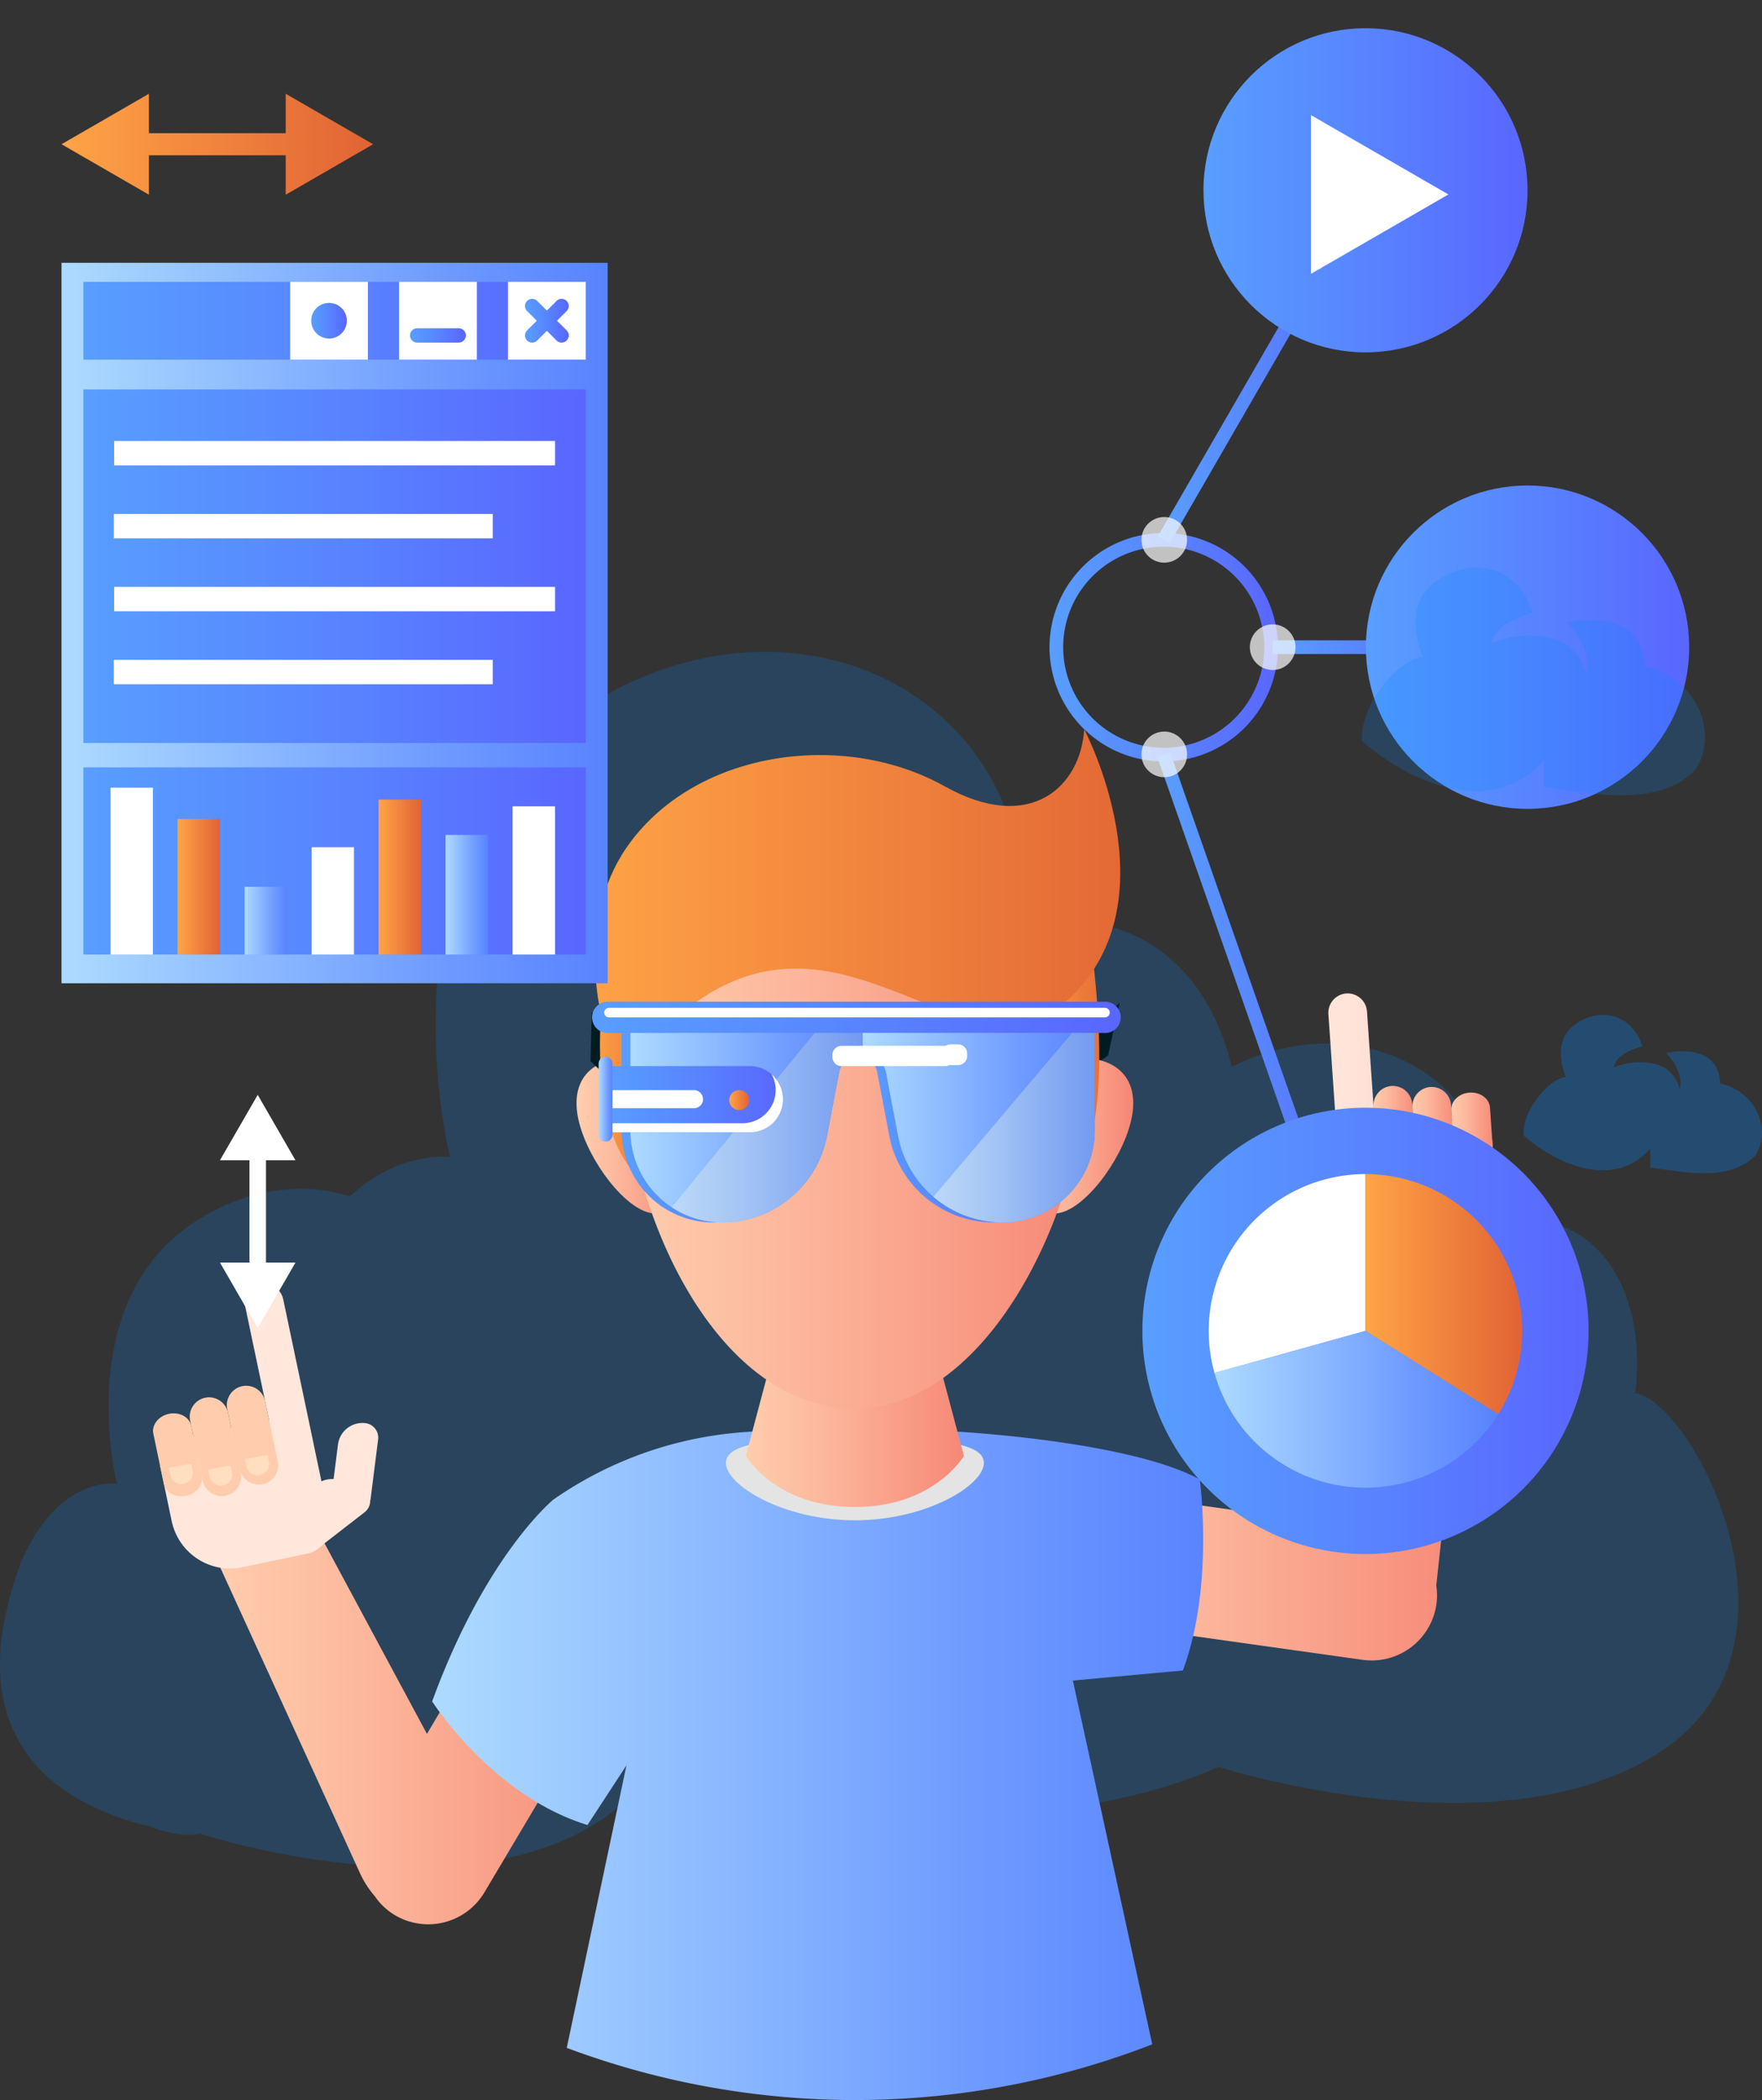 <svg xmlns="http://www.w3.org/2000/svg" xmlns:xlink="http://www.w3.org/1999/xlink" width="391.063" height="466" viewBox="0 0 391.063 466">
  <rect x="0" y="0" width="391.063" height="466" fill="#333333" stroke="none"/>
  <defs>
    <linearGradient id="linear-gradient" y1="0.5" x2="1" y2="0.5" gradientUnits="objectBoundingBox">
      <stop offset="0" stop-color="#ffcdad"/>
      <stop offset="0.389" stop-color="#fcb59a"/>
      <stop offset="1" stop-color="#f68876"/>
    </linearGradient>
    <linearGradient id="linear-gradient-3" y1="0.5" x2="1" y2="0.5" gradientUnits="objectBoundingBox">
      <stop offset="0" stop-color="#addbff"/>
      <stop offset="0.027" stop-color="#aad8ff"/>
      <stop offset="0.687" stop-color="#6f9bff"/>
      <stop offset="1" stop-color="#5883ff"/>
    </linearGradient>
    <linearGradient id="linear-gradient-8" y1="0.5" x2="1" y2="0.5" gradientUnits="objectBoundingBox">
      <stop offset="0" stop-color="#ffa446"/>
      <stop offset="1" stop-color="#e16334"/>
    </linearGradient>
    <linearGradient id="linear-gradient-11" y1="0.5" x2="1" y2="0.5" gradientUnits="objectBoundingBox">
      <stop offset="0" stop-color="#589eff"/>
      <stop offset="0.469" stop-color="#5886ff"/>
      <stop offset="1" stop-color="#5966ff"/>
    </linearGradient>
    <linearGradient id="linear-gradient-16" y1="0.5" x2="1" y2="0.5" gradientUnits="objectBoundingBox">
      <stop offset="0" stop-color="#bcd9f7"/>
      <stop offset="0.366" stop-color="#a4c5f5"/>
      <stop offset="1" stop-color="#729af0"/>
    </linearGradient>
    <linearGradient id="linear-gradient-19" x1="0" y1="0.5" x2="1" y2="0.5" xlink:href="#linear-gradient-8"/>
    <linearGradient id="linear-gradient-20" x1="0" y1="0.5" x2="1" y2="0.5" xlink:href="#linear-gradient-3"/>
    <linearGradient id="linear-gradient-21" y1="0.5" x2="1" y2="0.5" gradientUnits="objectBoundingBox">
      <stop offset="0" stop-color="#ffe7db"/>
      <stop offset="0.326" stop-color="#ffe4d9"/>
      <stop offset="0.557" stop-color="#ffdbd1"/>
      <stop offset="0.759" stop-color="#ffcbc5"/>
      <stop offset="0.943" stop-color="#ffb5b4"/>
      <stop offset="1" stop-color="#ffadad"/>
    </linearGradient>
    <linearGradient id="linear-gradient-22" x1="0" y1="0.5" x2="1" y2="0.5" xlink:href="#linear-gradient"/>
    <linearGradient id="linear-gradient-23" x1="0" y1="0.5" x2="1" y2="0.5" xlink:href="#linear-gradient"/>
    <linearGradient id="linear-gradient-25" x1="4.267" y1="0.955" x2="5.284" y2="0.955" xlink:href="#linear-gradient-21"/>
    <linearGradient id="linear-gradient-26" x1="18.793" y1="1.788" x2="19.63" y2="1.788" xlink:href="#linear-gradient"/>
    <linearGradient id="linear-gradient-27" x1="20.275" y1="1.681" x2="21.111" y2="1.681" xlink:href="#linear-gradient"/>
    <linearGradient id="linear-gradient-28" x1="22.769" y1="1.778" x2="23.63" y2="1.778" xlink:href="#linear-gradient"/>
    <linearGradient id="linear-gradient-34" x1="0" xlink:href="#linear-gradient-11"/>
  </defs>
  <g id="AR_for_training" transform="translate(-24.503 88.5)">
    <g id="Group_3801" data-name="Group 3801" transform="translate(24.503 56.146)">
      <path id="Path_8279" data-name="Path 8279" d="M387.421,262.5c2.679-21.321-7.292-41.941-30.758-38.214.64-32.812-31.063-48.195-58.777-34.176-5.006-20.859-20.125-35.909-45.851-31.815,1.051-54.324-55.817-77.491-100.227-46.17C107.34,143.369,124.4,210.173,124.4,210.173s-10.808-1.769-22.249,8.643c-10.873-3.423-24.011-1.66-35.687,6.571-25.945,18.234-16,57.224-16,57.224s-12.668-2.1-21.1,16.94C16.185,334.207,32.33,349.1,47.782,355.437v.045a63.3,63.3,0,0,0,9.935,3.134c6.8,2.826,11.13,1.627,11.13,1.627s51.865,17.038,84.733-.428c.035-.047.1-.047.141-.1,1.117-.578,2.171-1.194,3.222-1.856a33.52,33.52,0,0,0,11.116-11.218c25.04,6.411,83.665,17.894,126.883-1.2,8,2.445,59.89,17.19,93.772-.817.04-.052.119-.052.167-.11,1.253-.645,2.435-1.334,3.6-2.079C428.957,319.368,400.227,264.257,387.421,262.5Z" transform="translate(-24.503 -98.01)" fill="#08f" opacity="0.2"/>
    </g>
    <g id="Group_3814" data-name="Group 3814" transform="translate(58.469 73.34)">
      <path id="Path_8280" data-name="Path 8280" d="M503.612,278.3a11.487,11.487,0,1,0-22.75-3.2L469.9,338.369l-46.905-6.589a14.469,14.469,0,1,0-4.025,28.656l60.338,8.476a14.513,14.513,0,0,0,16.34-12.316,14.277,14.277,0,0,0-.035-4.213c.012-.1.035-.2.046-.306Z" transform="translate(-210.816 -162.43)" fill="url(#linear-gradient)"/>
      <path id="Path_8281" data-name="Path 8281" d="M238.919,374.716a14.511,14.511,0,0,0-19.83,5.044l-19.008,31.97-25.119-46.743a11.487,11.487,0,1,0-20.575,10.22l30.859,67.482a21.222,21.222,0,0,0,3.277,5.079,14.284,14.284,0,0,0,4.471,4.2,14.511,14.511,0,0,0,19.83-5.044l31.138-52.375A14.512,14.512,0,0,0,238.919,374.716Z" transform="translate(-139.292 -188.822)" fill="url(#linear-gradient)"/>
      <path id="Path_8282" data-name="Path 8282" d="M336.746,339.177h-45.84a84.586,84.586,0,0,0-43.86,15.045s-15,12.156-26.932,44.8c0,0,13.317,20.955,34.477,27.431l8.647-13.239L249.99,475.906a182.424,182.424,0,0,0,129.945-.78L362.318,394.4l24.417-2.232c7-18.843,3.746-42.4,3.746-42.4C374.738,341.21,336.746,339.177,336.746,339.177Z" transform="translate(-158.167 -183.323)" fill="url(#linear-gradient-3)"/>
      <path id="Path_8283" data-name="Path 8283" d="M368.228,346.7c0,5-12.819,12.751-28.629,12.751s-28.627-7.748-28.627-12.749,12.817-5.367,28.627-5.367S368.228,341.7,368.228,346.7Z" transform="translate(-183.831 -183.934)" fill="#e4e4e4"/>
      <path id="Path_8284" data-name="Path 8284" d="M341.34,345.884c17.635,0,24.2-11.349,24.2-11.349l-8.194-30.8-16.007,4.68-16.008-4.68-8.194,30.8S323.7,345.884,341.34,345.884Z" transform="translate(-185.573 -173.313)" fill="url(#linear-gradient)"/>
      <g id="Group_3811" data-name="Group 3811" transform="translate(93.988)">
        <path id="Path_8285" data-name="Path 8285" d="M285.222,233.9c3.586,9.194,3.72,22-1.479,24.024s-13.766-7.488-17.352-16.681-.832-14.588,4.368-16.614S281.637,224.708,285.222,233.9Z" transform="translate(-264.768 -150.768)" fill="url(#linear-gradient)"/>
        <path id="Path_8286" data-name="Path 8286" d="M269.375,209.393l25.736,28.941a8.912,8.912,0,0,1,2.246,5.367l.552,8.844a2.3,2.3,0,0,1-2.146,2.435h0a2.3,2.3,0,0,1-2.438-2.15l-.413-6.6a8.891,8.891,0,0,0-2.742-5.884L269.107,220.3Z" transform="translate(-265.994 -146.665)" fill="#001c22"/>
        <path id="Path_8287" data-name="Path 8287" d="M418.567,206.6l-31.029,25.486a8.9,8.9,0,0,0-3.041,4.958l-1.9,8.653a2.3,2.3,0,0,0,1.749,2.736h0a2.3,2.3,0,0,0,2.737-1.749l1.422-6.458a8.9,8.9,0,0,1,3.614-5.4L416,218.264Z" transform="translate(-298.033 -145.877)" fill="#001c22"/>
        <path id="Path_8288" data-name="Path 8288" d="M407.449,233.9c-3.585,9.194-3.722,22,1.479,24.024s13.765-7.488,17.35-16.682.834-14.587-4.368-16.614S411.034,224.706,407.449,233.9Z" transform="translate(-304.342 -150.768)" fill="url(#linear-gradient)"/>
        <g id="Group_3803" data-name="Group 3803" transform="translate(3.997 21.887)">
          <rect id="Rectangle_1413" data-name="Rectangle 1413" width="116" height="138" transform="translate(0.05 0.272)" fill="none" opacity="0.36"/>
          <g id="Group_3802" data-name="Group 3802" transform="translate(6.996 4.508)">
            <path id="Path_8289" data-name="Path 8289" d="M381.77,209.23c0,27.875-20.647,73.838-50.839,73.838-31.834,0-50.842-45.964-50.842-73.837a50.842,50.842,0,0,1,101.681,0Z" transform="translate(-280.089 -158.757)" fill="url(#linear-gradient)"/>
          </g>
        </g>
        <path id="Path_8290" data-name="Path 8290" d="M272.282,208.545s-2.684,27.276,8.867,36.445c0,0,8.12-8.519,8.693-34.678C289.841,210.311,288.495,198.6,272.282,208.545Z" transform="translate(-266.814 -145.294)" fill="url(#linear-gradient-8)"/>
        <path id="Path_8291" data-name="Path 8291" d="M418.519,188.33s6.431,42.286-5.12,51.454c0,0-8.009-8.519-8.581-34.679C404.818,205.1,402.306,178.381,418.519,188.33Z" transform="translate(-304.286 -140.088)" fill="url(#linear-gradient-8)"/>
        <path id="Path_8292" data-name="Path 8292" d="M271.853,185.223s-5.468-20.776,5.526-36.857c14.836-21.7,48.1-26.4,70.7-13.759,19.087,10.675,30.193,0,30.986-12.636,0,0,19.889,37.6-3.083,59.519s-50.682-26.28-86.564,3.733C289.412,185.223,280.63,191.428,271.853,185.223Z" transform="translate(-266.385 -121.972)" fill="url(#linear-gradient-8)"/>
        <g id="Group_3810" data-name="Group 3810" transform="translate(1.492 60.44)">
          <g id="Group_3804" data-name="Group 3804" transform="translate(1.96)">
            <path id="Path_8293" data-name="Path 8293" d="M278.727,215.874v21.632a20.406,20.406,0,0,0,20.406,20.408h0a23.668,23.668,0,0,0,23.25-19.245l2.661-13.994a5.306,5.306,0,0,1,5.207-4.312h0v-4.488H278.727Z" transform="translate(-272.162 -208.935)" fill="url(#linear-gradient-11)"/>
            <path id="Path_8294" data-name="Path 8294" d="M402.063,215.874v21.632a20.406,20.406,0,0,1-20.405,20.407h0a23.668,23.668,0,0,1-23.251-19.245l-2.661-13.994a5.3,5.3,0,0,0-5.209-4.312h0v-4.488h51.528Z" transform="translate(-292.445 -208.935)" fill="url(#linear-gradient-11)"/>
            <path id="Path_8295" data-name="Path 8295" d="M383.447,213.143h-110.4a3.478,3.478,0,0,1-3.469-3.469h0a3.48,3.48,0,0,1,3.469-3.469h110.4a3.48,3.48,0,0,1,3.469,3.47h0A3.478,3.478,0,0,1,383.447,213.143Z" transform="translate(-269.578 -206.204)" fill="url(#linear-gradient-11)"/>
            <path id="Path_8296" data-name="Path 8296" d="M281.427,215.874v21.632a20.407,20.407,0,0,0,20.407,20.408h0a23.671,23.671,0,0,0,23.251-19.245l2.661-13.994a5.3,5.3,0,0,1,5.207-4.312h0v-4.488H281.427Z" transform="translate(-272.925 -208.935)" fill="url(#linear-gradient-3)"/>
            <path id="Path_8297" data-name="Path 8297" d="M404.765,215.874v21.632a20.406,20.406,0,0,1-20.407,20.407h0a23.666,23.666,0,0,1-23.249-19.245l-2.663-13.994a5.306,5.306,0,0,0-5.208-4.312h0v-4.488h51.527Z" transform="translate(-293.208 -208.935)" fill="url(#linear-gradient-3)"/>
            <path id="Path_8298" data-name="Path 8298" d="M294.232,254.545a20.31,20.31,0,0,0,11.219,3.369h0A23.671,23.671,0,0,0,328.7,238.668l2.661-13.994a5.3,5.3,0,0,1,5.207-4.312v-4.488H325.929Z" transform="translate(-276.542 -208.936)" fill="url(#linear-gradient-16)"/>
            <path id="Path_8299" data-name="Path 8299" d="M410.963,237.506V215.874H405.93l-30.747,36.349a23.6,23.6,0,0,0,15.373,5.69h0A20.407,20.407,0,0,0,410.963,237.506Z" transform="translate(-299.407 -208.935)" fill="url(#linear-gradient-16)"/>
            <path id="Path_8300" data-name="Path 8300" d="M384.469,210.209H274.38a1.057,1.057,0,0,1-1.056-1.055h0a1.058,1.058,0,0,1,1.056-1.054h110.09a1.061,1.061,0,0,1,1.058,1.054h0A1.061,1.061,0,0,1,384.469,210.209Z" transform="translate(-270.636 -206.739)" fill="#fff"/>
          </g>
          <g id="Group_3809" data-name="Group 3809" transform="translate(0 8.214)">
            <rect id="Rectangle_1414" data-name="Rectangle 1414" width="51" height="28" transform="translate(-0.444 -0.495)" fill="none" opacity="0.4"/>
            <g id="Group_3808" data-name="Group 3808" transform="translate(3.423 3.995)">
              <g id="Group_3807" data-name="Group 3807">
                <path id="Path_8301" data-name="Path 8301" d="M305.787,240.8h-32.04V226.114h32.04a7.368,7.368,0,0,1,7.347,7.347h0A7.367,7.367,0,0,1,305.787,240.8Z" transform="translate(-272.219 -224.037)" fill="url(#linear-gradient-11)"/>
                <g id="Group_3805" data-name="Group 3805" transform="translate(1.529 7.417)">
                  <path id="Path_8302" data-name="Path 8302" d="M293.371,237.568H273.748v-4.012h19.623a2.014,2.014,0,0,1,2.01,2.008h0A2.014,2.014,0,0,1,293.371,237.568Z" transform="translate(-273.748 -233.555)" fill="#fff"/>
                </g>
                <path id="Path_8303" data-name="Path 8303" d="M316.438,235.772a2.218,2.218,0,1,1-2.218-2.217A2.22,2.22,0,0,1,316.438,235.772Z" transform="translate(-283.024 -226.138)" fill="url(#linear-gradient-19)"/>
                <g id="Group_3806" data-name="Group 3806" transform="translate(1.528 3.88)">
                  <path id="Path_8304" data-name="Path 8304" d="M310.587,228.627a7.286,7.286,0,0,1,.913,3.536,7.367,7.367,0,0,1-7.346,7.345H273.747v2.007h32.04a7.333,7.333,0,0,0,4.8-12.888Z" transform="translate(-273.747 -228.627)" fill="#fff"/>
                </g>
                <path id="Path_8305" data-name="Path 8305" d="M273.146,242.067h0a1.536,1.536,0,0,1-1.529-1.53V224.749a1.534,1.534,0,0,1,1.529-1.53h0a1.533,1.533,0,0,1,1.529,1.53v15.789A1.535,1.535,0,0,1,273.146,242.067Z" transform="translate(-271.617 -223.219)" fill="url(#linear-gradient-20)"/>
              </g>
            </g>
          </g>
        </g>
      </g>
      <g id="Group_3812" data-name="Group 3812" transform="translate(248.812 58.6)">
        <path id="Path_8306" data-name="Path 8306" d="M529.823,248.753l-.851-12.3a5.134,5.134,0,0,0-5.461-4.754l-20.594,1.424-1.764-25.482a4.293,4.293,0,1,0-8.566.593L494.7,238.82h0l.1,1.462.07.994h0l.555,8.02a6.128,6.128,0,0,0-2.731.245l-3.024-7.1a5.482,5.482,0,0,0-7.169-2.888,3.241,3.241,0,0,0-1.708,4.241l5.194,12.2c.055.126.132.235.2.356a3.242,3.242,0,0,0,1.9,2.157l10.981,4.425a6.388,6.388,0,0,0,2.412.882,4.163,4.163,0,0,0,1.081.06c.094,0,.189,0,.286,0l14.7-1.017A13.254,13.254,0,0,0,529.823,248.753Z" transform="translate(-480.538 -203.64)" fill="url(#linear-gradient-21)"/>
        <path id="Path_8307" data-name="Path 8307" d="M515.286,232.258h0a4.309,4.309,0,0,0-3.987,4.581l.94,13.6a4.309,4.309,0,0,0,4.582,3.987h0a4.308,4.308,0,0,0,3.987-4.579l-.941-13.6A4.309,4.309,0,0,0,515.286,232.258Z" transform="translate(-489.224 -211.72)" fill="url(#linear-gradient-22)"/>
        <path id="Path_8308" data-name="Path 8308" d="M515.178,254.709l.126,1.849a2.561,2.561,0,0,0,5.029-.349l-.141-2.031Q517.681,254.406,515.178,254.709Z" transform="translate(-490.323 -217.915)" fill="#ffdfbf"/>
        <path id="Path_8309" data-name="Path 8309" d="M527.307,232.574h0a4.306,4.306,0,0,0-3.987,4.58l.941,13.6a4.308,4.308,0,0,0,4.579,3.989h0a4.31,4.31,0,0,0,3.989-4.582l-.942-13.6A4.307,4.307,0,0,0,527.307,232.574Z" transform="translate(-492.619 -211.809)" fill="url(#linear-gradient-23)"/>
        <path id="Path_8310" data-name="Path 8310" d="M527.016,254.709l.128,1.849a2.559,2.559,0,0,0,5.026-.349l-.14-2.031Q529.52,254.406,527.016,254.709Z" transform="translate(-493.666 -217.915)" fill="#ffdfbf"/>
        <path id="Path_8311" data-name="Path 8311" d="M539.4,234.311h0c-2.356.162-4.172,1.911-4.036,3.882l.789,11.385c.135,1.972,2.174,3.454,4.531,3.289h0c2.357-.162,4.172-1.911,4.037-3.882l-.789-11.385C543.8,235.629,541.761,234.147,539.4,234.311Z" transform="translate(-496.023 -212.3)" fill="url(#linear-gradient)"/>
        <path id="Path_8312" data-name="Path 8312" d="M538.609,250.878l.13,1.848a2.559,2.559,0,0,0,5.026-.348l-.142-2.033Q541.113,250.576,538.609,250.878Z" transform="translate(-496.941 -216.832)" fill="#ffdfbf"/>
      </g>
      <g id="Group_3813" data-name="Group 3813" transform="translate(0 123.176)">
        <path id="Path_8313" data-name="Path 8313" d="M138.522,346.187l-2.536-12.068a5.13,5.13,0,0,1,3.957-6.061l20.2-4.248-5.252-25a4.293,4.293,0,1,1,8.4-1.766l6.308,30.005h0l.3,1.434.2.972h0l1.654,7.869a6.157,6.157,0,0,1,2.693-.508l.973-7.661a5.479,5.479,0,0,1,6.109-4.732,3.238,3.238,0,0,1,2.8,3.612L182.666,341.2c-.017.135-.062.261-.092.394a3.228,3.228,0,0,1-1.243,2.594l-9.36,7.254a6.376,6.376,0,0,1-2.078,1.509,4.3,4.3,0,0,1-1.023.351c-.093.024-.183.052-.279.073l-14.419,3.03A13.253,13.253,0,0,1,138.522,346.187Z" transform="translate(-134.374 -293.636)" fill="url(#linear-gradient-25)"/>
        <path id="Path_8314" data-name="Path 8314" d="M160.016,325.063h0a4.3,4.3,0,0,1,5.085,3.318l2.8,13.336a4.307,4.307,0,0,1-3.321,5.087h0a4.3,4.3,0,0,1-5.084-3.319l-2.8-13.333A4.309,4.309,0,0,1,160.016,325.063Z" transform="translate(-140.229 -302.486)" fill="url(#linear-gradient-26)"/>
        <path id="Path_8315" data-name="Path 8315" d="M167.2,346.436l.385,1.814a2.561,2.561,0,0,1-4.934,1.035l-.418-1.994Q164.71,346.827,167.2,346.436Z" transform="translate(-141.819 -308.55)" fill="#ffdfbf"/>
        <path id="Path_8316" data-name="Path 8316" d="M148.539,328.644h0a4.3,4.3,0,0,1,5.084,3.32l2.8,13.336a4.306,4.306,0,0,1-3.317,5.085h0a4.309,4.309,0,0,1-5.087-3.319l-2.8-13.336A4.307,4.307,0,0,1,148.539,328.644Z" transform="translate(-136.987 -303.498)" fill="url(#linear-gradient-27)"/>
        <path id="Path_8317" data-name="Path 8317" d="M155.811,349.664l.381,1.814a2.559,2.559,0,0,1-4.931,1.035l-.419-1.993C152.494,350.209,154.151,349.927,155.811,349.664Z" transform="translate(-138.601 -309.461)" fill="#ffdfbf"/>
        <path id="Path_8318" data-name="Path 8318" d="M137.31,333.612h0c2.312-.486,4.535.7,4.942,2.634l2.346,11.169c.407,1.932-1.15,3.915-3.463,4.4h0c-2.311.484-4.534-.7-4.942-2.637l-2.346-11.166C133.44,336.079,135,334.1,137.31,333.612Z" transform="translate(-133.783 -304.897)" fill="url(#linear-gradient-28)"/>
        <path id="Path_8319" data-name="Path 8319" d="M143.611,349.141l.381,1.813a2.56,2.56,0,0,1-4.932,1.036L138.643,350C140.295,349.686,141.952,349.405,143.611,349.141Z" transform="translate(-135.155 -309.314)" fill="#ffdfbf"/>
      </g>
    </g>
    <path id="Path_8320" data-name="Path 8320" d="M235.642,259.278h6.545l-8.378-14.513-8.38,14.513h6.547v22.707h-6.547l8.38,14.511,8.378-14.511h-6.545Z" transform="translate(-152.108 -90.315)" fill="#fff"/>
    <path id="Path_8321" data-name="Path 8321" d="M93.288,66.792v8.752l19.4-11.2-19.4-11.2v8.749H62.931V53.14l-19.4,11.2,19.4,11.2V66.792Z" transform="translate(-5.374 -120.835)" fill="url(#linear-gradient-8)"/>
    <g id="Group_3821" data-name="Group 3821" transform="translate(33.69 -36.375)">
      <rect id="Rectangle_1415" data-name="Rectangle 1415" width="135" height="174" transform="translate(-0.186 -0.125)" fill="none" opacity="0.36"/>
      <g id="Group_3820" data-name="Group 3820" transform="translate(4.466 6.193)">
        <g id="Group_3819" data-name="Group 3819">
          <rect id="Rectangle_1416" data-name="Rectangle 1416" width="121.211" height="159.87" fill="url(#linear-gradient-3)"/>
          <rect id="Rectangle_1417" data-name="Rectangle 1417" width="111.496" height="17.268" transform="translate(4.858 4.217)" fill="url(#linear-gradient-11)"/>
          <g id="Group_3815" data-name="Group 3815" transform="translate(99.086 4.217)">
            <rect id="Rectangle_1418" data-name="Rectangle 1418" width="17.268" height="17.268" fill="#fff"/>
            <path id="Path_8322" data-name="Path 8322" d="M187.352,115.153h0a1.59,1.59,0,0,1,0-2.242l6.537-6.537a1.591,1.591,0,0,1,2.242,0h0a1.588,1.588,0,0,1,0,2.242l-6.535,6.536A1.589,1.589,0,0,1,187.352,115.153Z" transform="translate(-183.108 -102.131)" fill="url(#linear-gradient-11)"/>
            <path id="Path_8323" data-name="Path 8323" d="M187.352,106.375h0a1.592,1.592,0,0,1,2.244,0l6.535,6.537a1.587,1.587,0,0,1,0,2.242h0a1.587,1.587,0,0,1-2.242,0l-6.537-6.536A1.591,1.591,0,0,1,187.352,106.375Z" transform="translate(-183.108 -102.131)" fill="url(#linear-gradient-11)"/>
          </g>
          <g id="Group_3816" data-name="Group 3816" transform="translate(74.912 4.217)">
            <rect id="Rectangle_1419" data-name="Rectangle 1419" width="17.268" height="17.268" fill="#fff"/>
            <path id="Path_8324" data-name="Path 8324" d="M151.311,116.6h0a1.591,1.591,0,0,1,1.586-1.586h9.243a1.592,1.592,0,0,1,1.586,1.586h0a1.592,1.592,0,0,1-1.586,1.585H152.9A1.59,1.59,0,0,1,151.311,116.6Z" transform="translate(-148.885 -104.702)" fill="url(#linear-gradient-34)"/>
          </g>
          <g id="Group_3818" data-name="Group 3818" transform="translate(50.738 4.217)">
            <g id="Group_3817" data-name="Group 3817">
              <rect id="Rectangle_1420" data-name="Rectangle 1420" width="17.268" height="17.268" fill="#fff"/>
            </g>
            <circle id="Ellipse_255" data-name="Ellipse 255" cx="3.955" cy="3.955" r="3.955" transform="translate(4.678 4.678)" fill="url(#linear-gradient-11)"/>
          </g>
          <rect id="Rectangle_1421" data-name="Rectangle 1421" width="111.496" height="78.449" transform="translate(4.858 28.101)" fill="url(#linear-gradient-11)"/>
          <rect id="Rectangle_1422" data-name="Rectangle 1422" width="111.496" height="41.531" transform="translate(4.858 111.963)" fill="url(#linear-gradient-11)"/>
          <rect id="Rectangle_1423" data-name="Rectangle 1423" width="97.849" height="5.417" transform="translate(11.682 39.537)" fill="#fff"/>
          <rect id="Rectangle_1424" data-name="Rectangle 1424" width="84.101" height="5.417" transform="translate(11.61 55.724)" fill="#fff"/>
          <rect id="Rectangle_1425" data-name="Rectangle 1425" width="97.849" height="5.418" transform="translate(11.682 71.911)" fill="#fff"/>
          <rect id="Rectangle_1426" data-name="Rectangle 1426" width="84.101" height="5.417" transform="translate(11.61 88.099)" fill="#fff"/>
          <rect id="Rectangle_1427" data-name="Rectangle 1427" width="9.421" height="37.021" transform="translate(10.874 116.474)" fill="#fff"/>
          <rect id="Rectangle_1428" data-name="Rectangle 1428" width="9.419" height="30.08" transform="translate(25.747 123.415)" fill="url(#linear-gradient-8)"/>
          <rect id="Rectangle_1429" data-name="Rectangle 1429" width="9.421" height="15.039" transform="translate(40.619 138.455)" fill="url(#linear-gradient-3)"/>
          <rect id="Rectangle_1430" data-name="Rectangle 1430" width="9.419" height="23.82" transform="translate(55.492 129.675)" fill="#fff"/>
          <rect id="Rectangle_1431" data-name="Rectangle 1431" width="9.421" height="34.378" transform="translate(70.364 119.117)" fill="url(#linear-gradient-8)"/>
          <rect id="Rectangle_1432" data-name="Rectangle 1432" width="9.421" height="26.54" transform="translate(85.237 126.955)" fill="url(#linear-gradient-3)"/>
          <rect id="Rectangle_1433" data-name="Rectangle 1433" width="9.418" height="32.89" transform="translate(100.111 120.605)" fill="#fff"/>
        </g>
      </g>
    </g>
    <g id="Group_3830" data-name="Group 3830" transform="translate(252.493 -88.5)">
      <rect id="Rectangle_1434" data-name="Rectangle 1434" width="155" height="352" transform="translate(0.011)" fill="none" opacity="0.36"/>
      <g id="Group_3829" data-name="Group 3829" transform="translate(4.94 6.26)">
        <g id="Group_3828" data-name="Group 3828">
          <g id="Group_3822" data-name="Group 3822" transform="translate(0 112.014)">
            <path id="Path_8325" data-name="Path 8325" d="M492.749,219.025A25.347,25.347,0,1,1,518.1,193.677,25.376,25.376,0,0,1,492.749,219.025Zm0-47.659a22.312,22.312,0,1,0,22.313,22.311A22.337,22.337,0,0,0,492.749,171.365Z" transform="translate(-467.403 -168.331)" fill="url(#linear-gradient-11)"/>
          </g>
          <circle id="Ellipse_256" data-name="Ellipse 256" cx="13.318" cy="13.318" r="13.318" transform="translate(12.028 124.041)" fill="url(#linear-gradient-34)"/>
          <g id="Group_3823" data-name="Group 3823" transform="translate(23.912 160.689)">
            <path id="Path_8326" data-name="Path 8326" d="M545.515,365.044,500.728,237.17l2.866-1L548.379,364.04Z" transform="translate(-500.728 -236.167)" fill="url(#linear-gradient-11)"/>
          </g>
          <circle id="Ellipse_257" data-name="Ellipse 257" cx="5.066" cy="5.066" r="5.066" transform="translate(20.403 156.072)" fill="#fff" opacity="0.7"/>
          <g id="Group_3824" data-name="Group 3824" transform="translate(24.032 35.206)">
            <path id="Path_8327" data-name="Path 8327" d="M503.522,140.372l-2.627-1.517L545.68,61.289l2.628,1.517Z" transform="translate(-500.895 -61.289)" fill="url(#linear-gradient-11)"/>
          </g>
          <circle id="Ellipse_258" data-name="Ellipse 258" cx="5.066" cy="5.066" r="5.066" transform="translate(20.403 108.465)" fill="#fff" opacity="0.7"/>
          <g id="Group_3825" data-name="Group 3825" transform="translate(49.529 135.832)">
            <rect id="Rectangle_1435" data-name="Rectangle 1435" width="41.644" height="3.034" fill="url(#linear-gradient-34)"/>
          </g>
          <circle id="Ellipse_259" data-name="Ellipse 259" cx="5.067" cy="5.067" r="5.067" transform="translate(44.464 132.283)" fill="#fff" opacity="0.7"/>
          <g id="Group_3826" data-name="Group 3826" transform="translate(20.613 239.548)">
            <path id="Path_8328" data-name="Path 8328" d="M496.13,395.585A49.517,49.517,0,1,1,545.648,445.1,49.517,49.517,0,0,1,496.13,395.585Z" transform="translate(-496.13 -346.069)" fill="url(#linear-gradient-11)"/>
          </g>
          <circle id="Ellipse_260" data-name="Ellipse 260" cx="35.965" cy="35.965" r="35.965" transform="translate(34.166)" fill="url(#linear-gradient-11)"/>
          <path id="Path_8329" data-name="Path 8329" d="M578.773,56.7,548.262,39.087V74.318Z" transform="translate(-490.242 -19.812)" fill="#fff"/>
          <circle id="Ellipse_261" data-name="Ellipse 261" cx="35.877" cy="35.877" r="35.877" transform="translate(70.218 101.472)" fill="url(#linear-gradient-11)"/>
          <g id="Group_3827" data-name="Group 3827" transform="translate(35.337 254.27)">
            <path id="Path_8330" data-name="Path 8330" d="M551.444,366.586a34.791,34.791,0,0,0-33.519,44.124l33.519-9.33Z" transform="translate(-516.65 -366.586)" fill="#fff"/>
            <path id="Path_8331" data-name="Path 8331" d="M594.605,419.877a34.785,34.785,0,0,0-29.464-53.29v34.794Z" transform="translate(-530.347 -366.586)" fill="url(#linear-gradient-8)"/>
            <path id="Path_8332" data-name="Path 8332" d="M551.946,449.871a34.758,34.758,0,0,0,29.465-16.3l-29.465-18.5-33.519,9.33A34.8,34.8,0,0,0,551.946,449.871Z" transform="translate(-517.152 -380.282)" fill="url(#linear-gradient-3)"/>
          </g>
        </g>
      </g>
    </g>
    <path id="Path_8333" data-name="Path 8333" d="M708.885,225.515c-.352-9.595-12-6.784-12-6.784s4.157,4.213,2.991,7.952c-1.756-7.375-11.071-6.379-14.581-4.735.113-1.644,2.219-3.626,6.293-4.664-1.995-6.912-9.355-9.271-15.369-4.523-4.973,3.931-1.56,11.349-1.56,11.349s-2.571-.239-6.319,4.565c-2.03,2.746-3.268,5.651-3.06,8.349,7.364,6.519,20.192,12.1,28.092,2.89v4.216c7.878,1.124,17.553,3.143,23.26-2.6C720.582,235.608,716.52,227.062,708.885,225.515Z" transform="translate(-302.603 -73.574)" fill="#08f" opacity="0.3"/>
    <path id="Path_8334" data-name="Path 8334" d="M678.04,93.859c-.505-13.807-17.266-9.764-17.266-9.764s5.983,6.067,4.3,11.444c-2.524-10.614-15.928-9.178-20.985-6.813.163-2.365,3.2-5.217,9.06-6.713-2.872-9.947-13.464-13.343-22.115-6.51-7.154,5.66-2.249,16.336-2.249,16.336s-3.7-.344-9.1,6.568c-2.918,3.953-4.7,8.136-4.4,12.015,10.6,9.38,29.06,17.416,40.422,4.158v6.065c11.338,1.619,25.264,4.528,33.477-3.734C694.869,108.385,689.024,96.087,678.04,93.859Z" transform="translate(-288.48 -34.497)" fill="#08f" opacity="0.2"/>
    <path id="Path_8335" data-name="Path 8335" d="M395.063,222.322a2.022,2.022,0,0,1-2.021,2.023H370.015a2.021,2.021,0,0,1-2.022-2.023v-.446a2.021,2.021,0,0,1,2.022-2.023h23.027a2.022,2.022,0,0,1,2.021,2.023Z" transform="translate(-158.747 -76.279)" fill="#fff"/>
    <path id="Path_8336" data-name="Path 8336" d="M413.329,221.975A2.023,2.023,0,0,1,411.305,224h-1.637a2.024,2.024,0,0,1-2.023-2.023v-.554a2.024,2.024,0,0,1,2.023-2.023h1.637a2.022,2.022,0,0,1,2.023,2.023Z" transform="translate(-174.168 -76.15)" fill="#fff"/>
  </g>
</svg>
